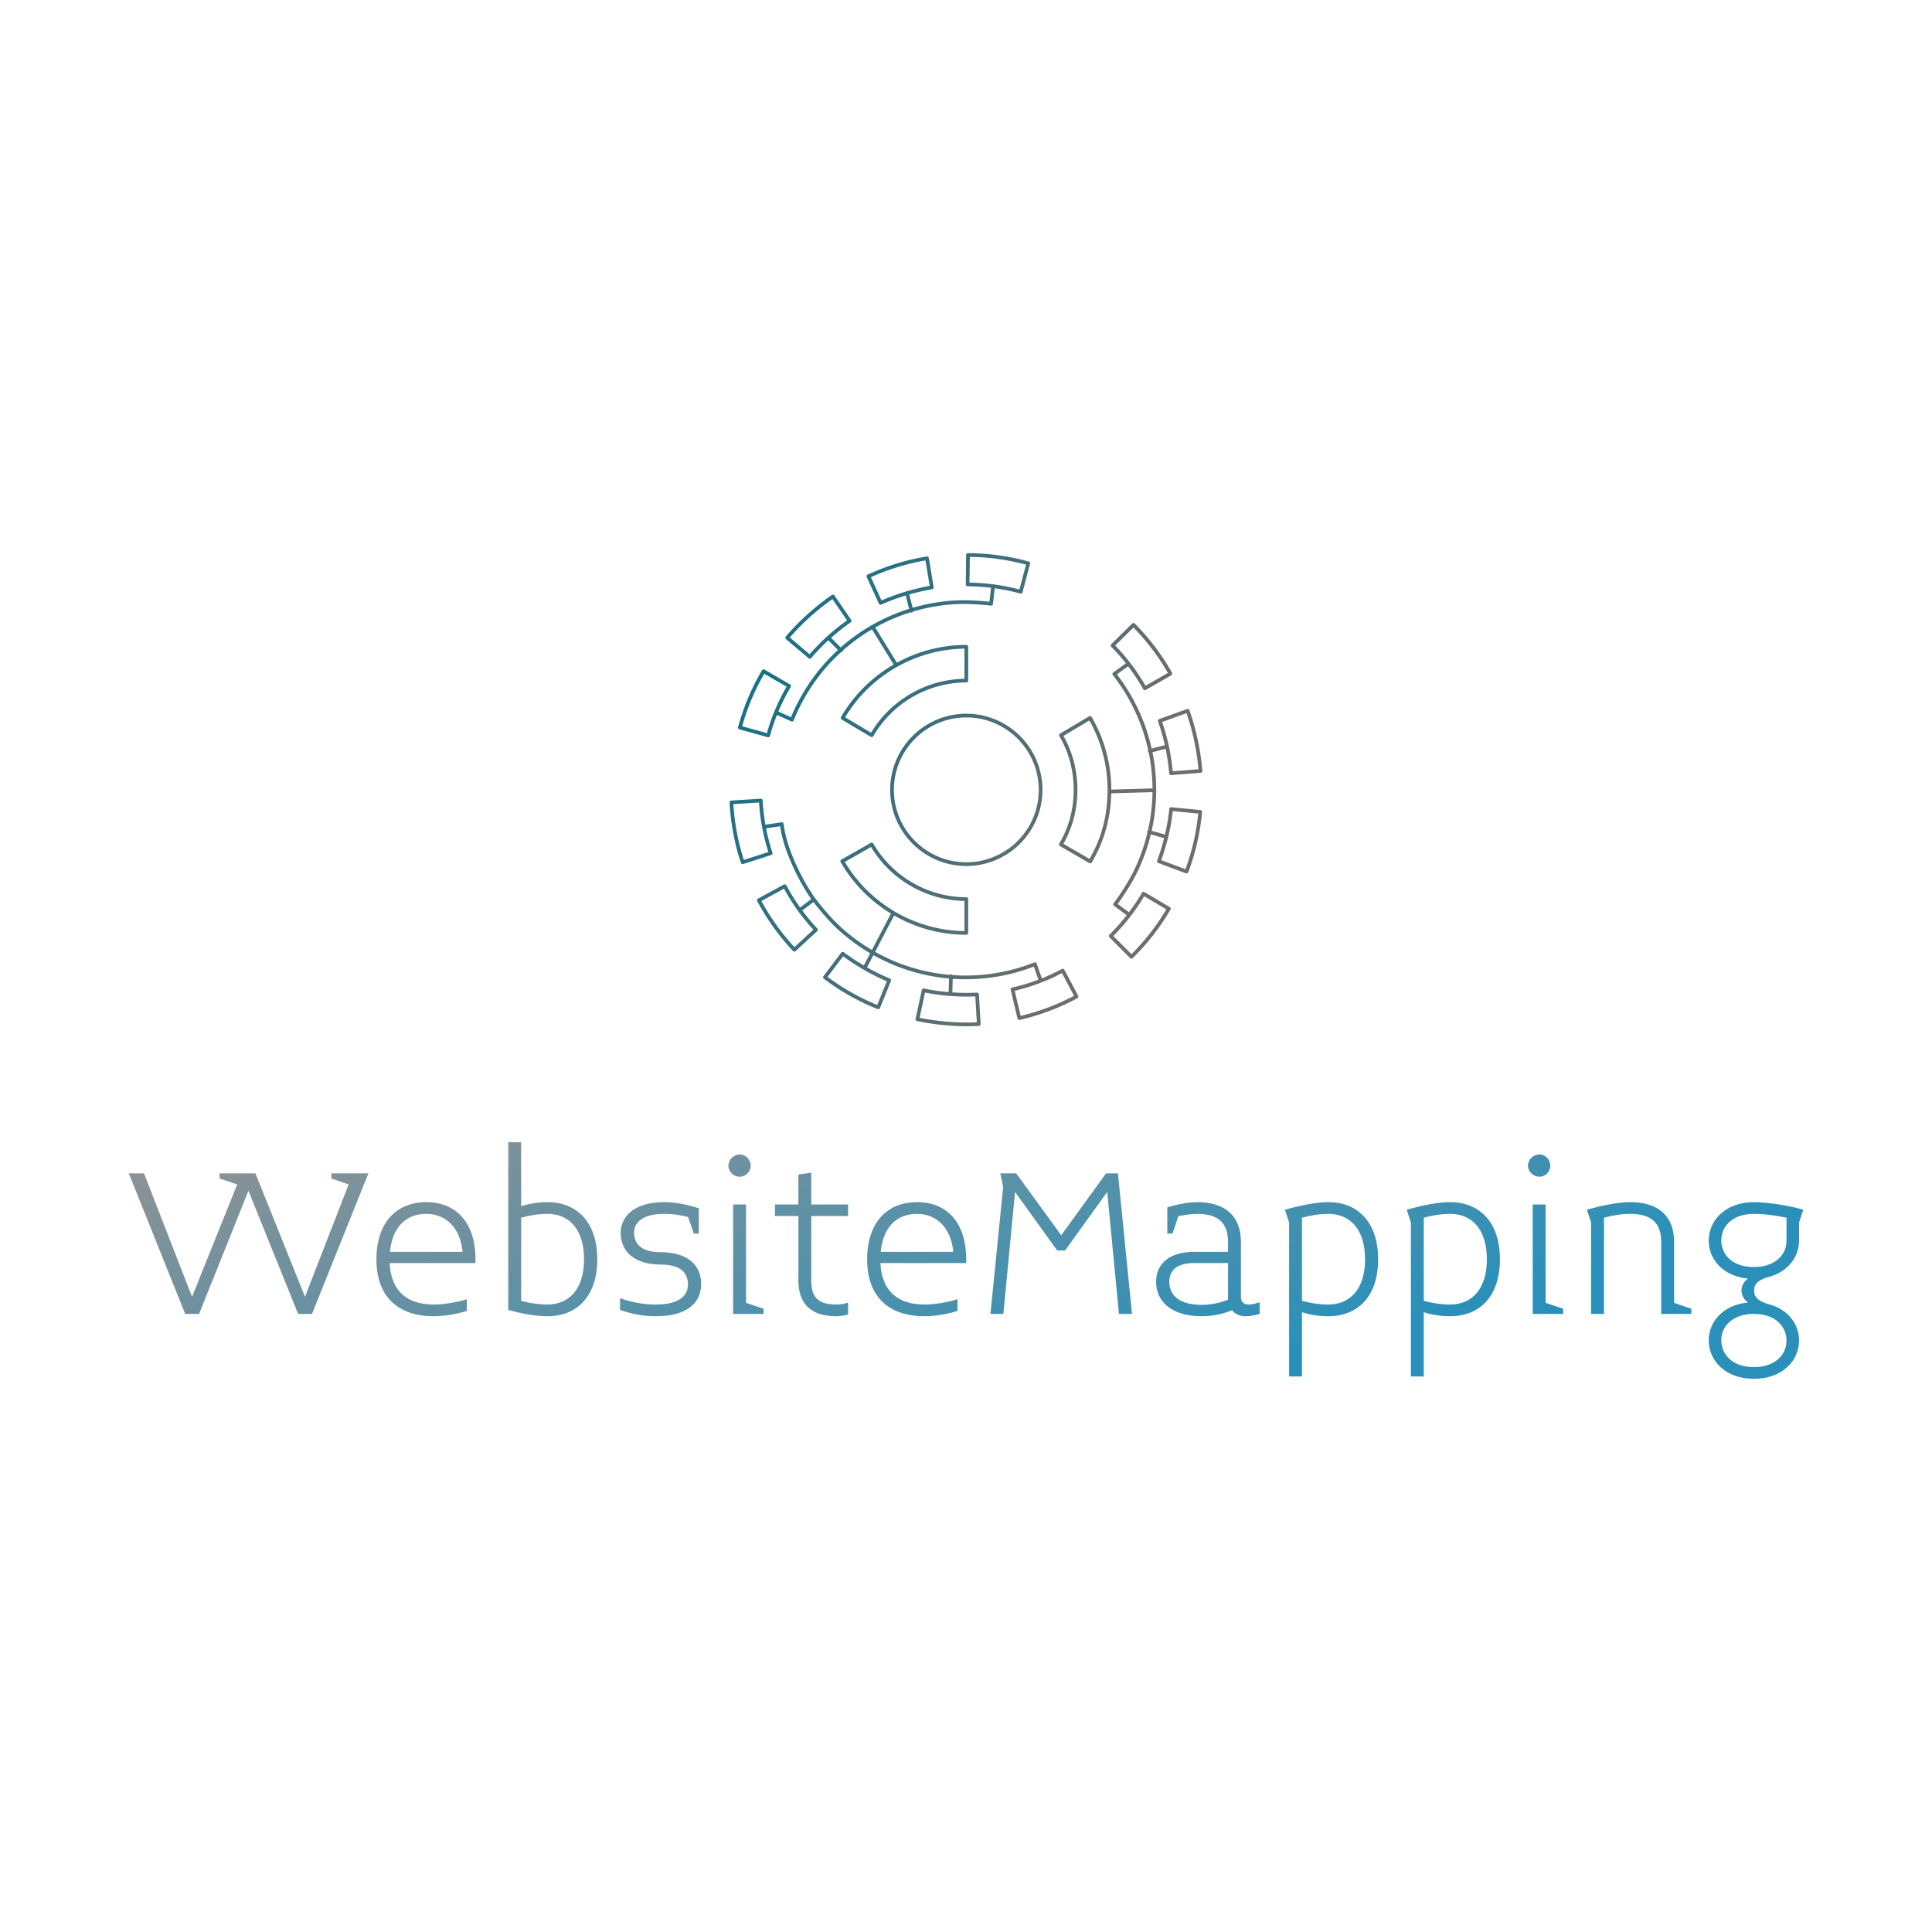 <svg data-v-fde0c5aa="" xmlns="http://www.w3.org/2000/svg" viewBox="0 0 300 300" class="iconAbove"><!----><defs data-v-fde0c5aa=""><!----></defs><rect data-v-fde0c5aa="" fill="transparent" x="0" y="0" width="300px" height="300px" class="logo-background-square"></rect><defs data-v-fde0c5aa=""><linearGradient data-v-fde0c5aa="" gradientTransform="rotate(25)" id="277b60a0-bfc6-478a-a873-e19d8838bc0a" x1="0%" y1="0%" x2="100%" y2="0%"><stop data-v-fde0c5aa="" offset="0%" stop-color="#929292" stop-opacity="1"></stop><stop data-v-fde0c5aa="" offset="100%" stop-color="#2B90B9" stop-opacity="1"></stop></linearGradient></defs><g data-v-fde0c5aa="" id="720f603f-0fb5-48f3-a8d8-7348b96f613a" fill="url(#277b60a0-bfc6-478a-a873-e19d8838bc0a)" transform="matrix(2.598,0,0,2.598,20.468,177.367)"><path d="M14.14 1.86L11.93 1.86L11.93 2.17L12.96 2.52L10.35 9.24L7.39 1.86L5.25 1.86L5.25 2.17L6.30 2.52L3.60 9.24L0.73 1.86L-0.18 1.86L3.19 10.26L4.02 10.26L6.97 2.90L9.94 10.26L10.77 10.26ZM20.54 7C20.54 4.79 19.38 3.58 17.60 3.58C15.82 3.58 14.62 4.79 14.62 7C14.62 9.28 15.96 10.40 18.06 10.40C18.65 10.40 19.49 10.26 20.02 10.08L20.02 9.38C19.49 9.56 18.65 9.70 18.06 9.70C16.51 9.70 15.50 8.96 15.41 7.22L20.54 7.22C20.54 7.15 20.54 7.07 20.54 7ZM19.77 6.55L15.43 6.55C15.57 5.07 16.39 4.28 17.60 4.28C18.73 4.28 19.63 5.07 19.77 6.55ZM27.82 7C27.82 4.79 26.61 3.58 24.84 3.58C24.35 3.58 23.73 3.67 23.27 3.82L23.27 0L22.50 0L22.50 10.02C23.17 10.22 24.12 10.40 24.84 10.40C26.61 10.40 27.82 9.20 27.82 7ZM27.03 7C27.03 8.76 26.15 9.70 24.84 9.70C24.32 9.70 23.79 9.62 23.27 9.48L23.27 4.51C23.79 4.37 24.32 4.28 24.84 4.28C26.15 4.28 27.03 5.22 27.03 7ZM34.03 8.48C34.03 7.28 33.14 6.57 31.60 6.57C30.48 6.57 30.02 6.10 30.02 5.39C30.02 4.86 30.44 4.28 31.84 4.28C32.33 4.28 32.80 4.35 33.25 4.47L33.59 5.46L33.89 5.46L33.89 3.95C33.28 3.75 32.56 3.58 31.84 3.58C29.96 3.58 29.22 4.48 29.22 5.42C29.22 6.58 30.11 7.31 31.60 7.31C32.77 7.31 33.24 7.77 33.24 8.51C33.24 9.11 32.80 9.70 31.32 9.70C30.59 9.70 29.92 9.58 29.18 9.32L29.18 10.02C29.92 10.28 30.59 10.40 31.32 10.40C33.28 10.40 34.03 9.52 34.03 8.48ZM36.99 1.40C36.99 1.04 36.69 0.73 36.33 0.73C35.97 0.73 35.66 1.04 35.66 1.40C35.66 1.76 35.97 2.06 36.33 2.06C36.69 2.06 36.99 1.76 36.99 1.40ZM37.76 10.26L37.76 9.95L36.71 9.60L36.71 3.72L35.94 3.72L35.94 10.26ZM42.81 10.29L42.81 9.59C42.62 9.66 42.31 9.70 42.11 9.70C40.99 9.70 40.61 9.24 40.61 8.26L40.61 4.41L42.81 4.41L42.81 3.72L40.61 3.72L40.61 1.82L39.84 1.93L39.84 3.72L38.44 3.72L38.44 4.41L39.84 4.41L39.84 8.26C39.84 9.63 40.57 10.40 42.11 10.40C42.31 10.40 42.62 10.36 42.81 10.29ZM49.87 7C49.87 4.79 48.71 3.58 46.93 3.58C45.15 3.58 43.95 4.79 43.95 7C43.95 9.28 45.29 10.40 47.39 10.40C47.98 10.40 48.82 10.26 49.35 10.08L49.35 9.38C48.82 9.56 47.98 9.70 47.39 9.70C45.84 9.70 44.83 8.96 44.74 7.22L49.87 7.22C49.87 7.15 49.87 7.07 49.87 7ZM49.10 6.55L44.76 6.55C44.90 5.07 45.72 4.28 46.93 4.28C48.06 4.28 48.96 5.07 49.10 6.55ZM59.78 10.26L58.94 1.86L58.23 1.86L55.55 5.56L52.86 1.86L51.91 1.86L52.08 2.66L51.32 10.26L52.09 10.26L52.79 2.97L55.31 6.47L55.78 6.47L58.30 2.97L59.00 10.26ZM67.41 10.26L67.41 9.56C67.21 9.63 66.99 9.70 66.75 9.70C66.43 9.70 66.29 9.52 66.29 9.23L66.29 5.96C66.29 4.41 65.35 3.58 63.67 3.58C63.17 3.58 62.48 3.71 61.89 3.89L61.89 5.46L62.20 5.46L62.55 4.42C62.94 4.34 63.35 4.28 63.67 4.28C64.93 4.28 65.52 4.82 65.52 5.96L65.52 6.55L63.50 6.55C61.95 6.55 61.22 7.32 61.22 8.34C61.22 9.53 62.16 10.40 63.95 10.40C64.60 10.40 65.23 10.26 65.76 10.04C65.94 10.28 66.26 10.40 66.54 10.40C66.86 10.40 67.17 10.33 67.41 10.26ZM65.52 9.41C65.06 9.59 64.53 9.72 63.95 9.72C62.65 9.72 62.01 9.18 62.01 8.34C62.01 7.67 62.44 7.22 63.50 7.22L65.52 7.22ZM74.49 7C74.49 4.79 73.29 3.58 71.51 3.58C70.80 3.58 69.83 3.78 69.12 3.98L68.92 4.03L69.17 4.80L69.17 14L69.94 14L69.94 10.16C70.41 10.32 71.02 10.40 71.51 10.40C73.29 10.40 74.49 9.20 74.49 7ZM73.71 7C73.71 8.76 72.83 9.70 71.51 9.70C70.99 9.70 70.46 9.62 69.94 9.48L69.94 4.51C70.46 4.37 70.99 4.28 71.51 4.28C72.83 4.28 73.71 5.22 73.71 7ZM81.77 7C81.77 4.79 80.57 3.58 78.79 3.58C78.08 3.58 77.11 3.78 76.40 3.98L76.20 4.03L76.45 4.80L76.45 14L77.22 14L77.22 10.16C77.69 10.32 78.30 10.40 78.79 10.40C80.57 10.40 81.77 9.20 81.77 7ZM80.99 7C80.99 8.76 80.11 9.70 78.79 9.70C78.27 9.70 77.74 9.62 77.22 9.48L77.22 4.51C77.74 4.37 78.27 4.28 78.79 4.28C80.11 4.28 80.99 5.22 80.99 7ZM84.78 1.40C84.78 1.04 84.49 0.73 84.13 0.73C83.76 0.73 83.45 1.04 83.45 1.40C83.45 1.76 83.76 2.06 84.13 2.06C84.49 2.06 84.78 1.76 84.78 1.40ZM85.55 10.26L85.55 9.95L84.50 9.60L84.50 3.72L83.73 3.72L83.73 10.26ZM93.21 10.26L93.21 9.95L92.18 9.60L92.18 5.96C92.18 4.41 91.24 3.58 89.56 3.58C88.84 3.58 87.88 3.78 87.16 3.98L86.97 4.03L87.22 4.80L87.22 10.26L87.99 10.26L87.99 4.51C88.51 4.37 89.04 4.28 89.56 4.28C90.82 4.28 91.41 4.82 91.41 5.96L91.41 10.26ZM99.90 4.03L99.71 3.98C99.04 3.79 97.78 3.58 96.95 3.58C95.24 3.58 94.25 4.68 94.25 5.88C94.25 6.99 95.10 8.01 96.60 8.15C96.38 8.29 96.21 8.57 96.21 8.86C96.21 9.16 96.38 9.44 96.60 9.58C95.10 9.72 94.25 10.74 94.25 11.84C94.25 13.05 95.24 14.14 96.95 14.14C98.66 14.14 99.65 13.05 99.65 11.84C99.65 10.89 99.01 10.00 97.87 9.69C97.20 9.51 96.96 9.24 96.96 8.86C96.96 8.48 97.20 8.22 97.87 8.04C99.01 7.73 99.65 6.83 99.65 5.88L99.65 4.80ZM98.90 5.88C98.90 6.76 98.18 7.46 96.95 7.46C95.72 7.46 95.02 6.78 95.00 5.88C95.00 4.98 95.72 4.28 96.95 4.28C97.61 4.28 98.41 4.40 98.90 4.51ZM98.90 11.84C98.90 12.74 98.18 13.44 96.95 13.44C95.72 13.44 95.02 12.75 95.00 11.84C95.00 10.96 95.72 10.26 96.95 10.26C98.18 10.26 98.88 10.95 98.90 11.84Z"></path></g><defs data-v-fde0c5aa=""><linearGradient data-v-fde0c5aa="" gradientTransform="rotate(25)" id="dc7c3305-b86c-4555-ad93-8ba610055a4e" x1="0%" y1="0%" x2="100%" y2="0%"><stop data-v-fde0c5aa="" offset="0%" stop-color="#08728C" stop-opacity="1"></stop><stop data-v-fde0c5aa="" offset="100%" stop-color="#6D6D6D" stop-opacity="1"></stop></linearGradient></defs><g data-v-fde0c5aa="" id="8f9d8cad-b0f5-4039-9c8b-dccb1896f2c0" stroke="none" fill="url(#dc7c3305-b86c-4555-ad93-8ba610055a4e)" transform="matrix(0.743,0,0,0.743,112.826,85.355)"><g><path d="M99.02 54.411l-6.084-.585a.385.385 0 0 0-.422.347 40.535 40.535 0 0 1-.9 5.363l-2.779-.788A39.405 39.405 0 0 0 89 42.331l2.752-.723c.351 1.703.604 3.433.75 5.149a.382.382 0 0 0 .415.353l6.151-.48a.389.389 0 0 0 .355-.416 50.897 50.897 0 0 0-2.698-12.673.386.386 0 0 0-.495-.235l-5.831 2.1a.386.386 0 0 0-.24.471l.03.101a42.427 42.427 0 0 1 1.4 4.874l-2.75.722a39.745 39.745 0 0 0-7.265-15.517l2.35-1.697a43.33 43.33 0 0 1 3.108 4.728l.06.092a.386.386 0 0 0 .516.125l5.341-3.068c.17-.098.204-.385.126-.566a48.335 48.335 0 0 0-7.76-10.225.388.388 0 0 0-.546-.004l-4.383 4.31a.386.386 0 0 0-.004.549 39.642 39.642 0 0 1 3.067 3.447l-2.651 1.916a.388.388 0 0 0-.078.551 38.987 38.987 0 0 1 7.388 15.639.383.383 0 0 0-.064.33.38.38 0 0 0 .185.238c.503 2.46.764 4.96.781 7.472l-8.616.245a30.289 30.289 0 0 0-4.1-15.171.388.388 0 0 0-.531-.137l-6.083 3.61a.385.385 0 0 0-.137.526c1.989 3.406 2.997 7.184 2.997 11.226 0 4.055-1.012 7.829-3.01 11.216a.388.388 0 0 0 .138.531l6.126 3.559a.385.385 0 0 0 .527-.137c2.584-4.357 3.95-9.215 4.065-14.45l8.622-.244a38.74 38.74 0 0 1-.944 7.989.384.384 0 0 0-.126.54 39.243 39.243 0 0 1-2.613 7.462c-1.005 2.143-2.666 4.846-4.443 7.23a.387.387 0 0 0 .08.543l2.66 1.96a43.275 43.275 0 0 1-3.626 4.073.387.387 0 0 0-.001.55l4.354 4.34a.393.393 0 0 0 .274.112.382.382 0 0 0 .272-.112c3.148-3.125 5.721-6.439 7.867-10.127a.385.385 0 0 0-.137-.527l-5.287-3.143a.384.384 0 0 0-.295-.042.379.379 0 0 0-.237.18 41.532 41.532 0 0 1-2.713 4.082l-2.359-1.739c1.718-2.346 3.308-4.958 4.29-7.052a40.049 40.049 0 0 0 2.637-7.485l2.77.786a46.824 46.824 0 0 1-1.446 4.69c-.074.2.028.42.227.495l5.775 2.16a.387.387 0 0 0 .498-.228c.975-2.62 2.336-6.776 2.884-12.573a.386.386 0 0 0-.347-.42zm-8-18.408l5.103-1.837a50.238 50.238 0 0 1 2.496 11.724l-5.382.42a45.127 45.127 0 0 0-.784-5.117.383.383 0 0 0-.062-.289 44.57 44.57 0 0 0-1.371-4.9zm-9.817-15.971l3.831-3.767a47.395 47.395 0 0 1 7.196 9.493l-4.677 2.686c-1.839-3.17-3.92-5.928-6.35-8.412zm-5.356 44.604l-5.457-3.17c1.939-3.422 2.922-7.212 2.922-11.273 0-4.05-.979-7.844-2.911-11.283l5.419-3.214a29.511 29.511 0 0 1 3.8 14.497c0 5.311-1.235 10.041-3.773 14.443zm8.58 11.976a.418.418 0 0 0 .096-.124 42.28 42.28 0 0 0 2.752-4.067l4.624 2.748c-2.01 3.392-4.395 6.462-7.277 9.365l-3.809-3.795a43.452 43.452 0 0 0 3.615-4.127zm11.466-9.84l-5.053-1.89a47.556 47.556 0 0 0 1.397-4.634.377.377 0 0 0 .068-.276c.438-1.821.758-3.63.94-5.34l5.316.512c-.537 5.249-1.743 9.096-2.668 11.628zM2.671 37.545l5.924 1.639a.395.395 0 0 0 .295-.036.386.386 0 0 0 .18-.236 39.855 39.855 0 0 1 1.457-4.375l2.982 1.34a.387.387 0 0 0 .518-.208 38.963 38.963 0 0 1 9.847-14.22c.113.01.231-.022.319-.109a.383.383 0 0 0 .114-.281 38.604 38.604 0 0 1 6.08-4.413l4.53 7.355a30.338 30.338 0 0 0-11.01 10.964.385.385 0 0 0 .136.527l6.078 3.613c.095.058.209.067.307.038a.387.387 0 0 0 .237-.18C34.67 32.047 42.118 27.752 50.1 27.752a.387.387 0 0 0 .385-.427v-7.036a.387.387 0 0 0-.387-.387c-5.14 0-10.12 1.323-14.507 3.72l-4.532-7.361a38.713 38.713 0 0 1 7.39-3.176.388.388 0 0 0 .525-.159 39.19 39.19 0 0 1 7.77-1.47c3.36-.29 7.056.066 8.489.23a.384.384 0 0 0 .429-.34l.37-3.282c1.79.252 3.573.62 5.34 1.102a.386.386 0 0 0 .473-.274l1.582-5.941a.387.387 0 0 0-.272-.473C58.873 1.311 54.716.74 50.449.731c-.223-.012-.384.17-.387.382l-.078 6.149a.385.385 0 0 0 .385.392c1.629.006 3.264.11 4.896.31l-.328 2.912c-1.662-.178-5.099-.463-8.26-.19a40.078 40.078 0 0 0-7.797 1.46l-.7-2.792a47.214 47.214 0 0 1 4.778-1.094.388.388 0 0 0 .315-.445L42.26 1.736a.384.384 0 0 0-.447-.318c-2.768.47-7.06 1.375-12.332 3.788a.387.387 0 0 0-.19.513l2.538 5.56c.088.195.32.28.511.192a41.113 41.113 0 0 1 5.097-1.9l.703 2.8a39.389 39.389 0 0 0-14.297 8.066l-2.002-2.02a44.075 44.075 0 0 1 4.087-3.227.386.386 0 0 0 .097-.536l-3.49-5.085a.387.387 0 0 0-.54-.099 50.975 50.975 0 0 0-9.626 8.674.386.386 0 0 0 .044.547l4.73 3.998c.154.129.38.12.523-.023l.08-.08a42.452 42.452 0 0 1 3.521-3.65l2.002 2.02a39.716 39.716 0 0 0-9.806 14.052l-2.642-1.187a43.444 43.444 0 0 1 2.536-5.055l.05-.098a.386.386 0 0 0-.15-.51l-5.324-3.09a.385.385 0 0 0-.484.077 1.02 1.02 0 0 0-.072.093 48.342 48.342 0 0 0-4.974 11.833.387.387 0 0 0 .27.474zm47.04-16.867v6.303c-7.983.135-15.402 4.416-19.521 11.265l-5.42-3.222c5.254-8.75 14.75-14.21 24.941-14.346zm1.05-13.793l.069-5.378c3.942.04 7.794.57 11.75 1.618L61.2 8.32a43.94 43.94 0 0 0-5.396-1.067.367.367 0 0 0-.122-.016 42.223 42.223 0 0 0-4.92-.352zM37.748 8.673a.32.32 0 0 0-.136.01.36.36 0 0 0-.148.074 42.491 42.491 0 0 0-5.092 1.852l-2.217-4.858A47.27 47.27 0 0 1 41.56 2.246l.886 5.319c-1.579.29-3.162.663-4.699 1.108zM21.13 18.014a.39.39 0 0 0-.222.2 44.47 44.47 0 0 0-3.559 3.638l-4.14-3.5a50.25 50.25 0 0 1 8.907-8.024l3.054 4.448a45.02 45.02 0 0 0-4.04 3.238zM7.87 25.927l4.667 2.708c-1.825 3.171-3.172 6.35-4.111 9.7l-5.176-1.43a47.396 47.396 0 0 1 4.62-10.978zM70.585 87.784a.388.388 0 0 0-.525-.16 39.823 39.823 0 0 1-4.173 1.96l-1.082-3.087a.39.39 0 0 0-.507-.232A38.967 38.967 0 0 1 47.202 88.9a.388.388 0 0 0-.298-.156.413.413 0 0 0-.281.11 38.643 38.643 0 0 1-15.585-4.812l3.972-7.6a30.278 30.278 0 0 0 15.09 4.043.387.387 0 0 0 .387-.387v-7.077a.387.387 0 0 0-.387-.387c-7.989 0-15.436-4.3-19.438-11.223a.387.387 0 0 0-.528-.14l-6.155 3.502a.384.384 0 0 0-.143.529A30.344 30.344 0 0 0 34.344 76.05l-3.977 7.609a39.337 39.337 0 0 1-6.155-4.478c-1.761-1.565-3.87-3.913-5.65-6.286l-.023-.034c-.027-.034-2.696-3.53-4.986-9.364-1.417-3.615-1.63-6.143-1.631-6.17a.386.386 0 0 0-.443-.35l-3.363.501a43.326 43.326 0 0 1-.584-5.07.388.388 0 0 0-.129-.267.405.405 0 0 0-.281-.097l-6.142.383a.386.386 0 0 0-.361.408c.252 4.429 1.03 8.553 2.373 12.605.066.2.28.31.484.246l5.857-1.875a.384.384 0 0 0 .25-.489 41.63 41.63 0 0 1-1.325-5.083l2.939-.439c.115.875.495 3.068 1.635 5.98 1.965 5.003 4.153 8.25 4.862 9.239l-2.33 1.761a43.141 43.141 0 0 1-2.873-4.635.393.393 0 0 0-.23-.187.393.393 0 0 0-.296.03l-5.404 2.94a.387.387 0 0 0-.155.524c2.101 3.907 4.547 7.315 7.476 10.42a.386.386 0 0 0 .544.019l4.515-4.171a.386.386 0 0 0 .019-.55 41.662 41.662 0 0 1-3.141-3.764l2.336-1.767c1.763 2.316 3.816 4.585 5.544 6.12a40.082 40.082 0 0 0 6.31 4.586l-1.336 2.554a47.04 47.04 0 0 1-4.172-2.77.387.387 0 0 0-.54.077l-3.713 4.92a.38.38 0 0 0-.073.287.378.378 0 0 0 .15.255 48.01 48.01 0 0 0 11.232 6.34.387.387 0 0 0 .502-.213l2.29-5.666a.388.388 0 0 0-.212-.504 40.72 40.72 0 0 1-4.794-2.338l1.336-2.557a39.399 39.399 0 0 0 15.81 4.892l-.088 2.843a44.388 44.388 0 0 1-5.15-.744.388.388 0 0 0-.456.296l-1.292 6.032a.392.392 0 0 0 .3.46 51.365 51.365 0 0 0 10.426 1.082c.838 0 1.671-.022 2.493-.064a.389.389 0 0 0 .366-.408l-.355-6.186a.387.387 0 0 0-.377-.365l-.115-.001a42.513 42.513 0 0 1-5.068-.043l.089-2.842a39.764 39.764 0 0 0 16.945-2.551l.959 2.734a44.302 44.302 0 0 1-5.51 1.659.387.387 0 0 0-.282.464L60.8 97.98c.042.182.214.318.397.297.023-.002.081-.007.104-.012a48.224 48.224 0 0 0 12.014-4.534.386.386 0 0 0 .16-.522l-2.89-5.425zM24.702 65.252l5.485-3.121c4.117 6.856 11.538 11.14 19.526 11.274v6.305c-10.245-.135-19.767-5.639-25.01-14.458zm-15.974-2.06l-5.12 1.64c-1.212-3.753-1.932-7.575-2.195-11.659l5.37-.334a43.23 43.23 0 0 0 1.945 10.354zm9.403 16.221l-3.947 3.648c-2.683-2.889-4.95-6.05-6.914-9.64l4.725-2.568a43.997 43.997 0 0 0 2.93 4.64.452.452 0 0 0 .087.12 42.351 42.351 0 0 0 3.119 3.8zm15.359 10.78l-2.003 4.952A47.145 47.145 0 0 1 21.1 89.28l3.247-4.304c2.892 2.116 6.112 3.953 9.143 5.218zm18.494 3.164l.309 5.415c-3.901.175-8.02-.151-11.952-.943l1.13-5.276c1.686.33 3.407.567 5.132.703a.393.393 0 0 0 .289.022c1.707.124 3.415.152 5.092.079zm9.479 4.074l-1.248-5.249c3.562-.857 6.797-2.069 9.87-3.693l2.523 4.742a47.33 47.33 0 0 1-11.145 4.2zM50.1 34.282c-8.774 0-15.913 7.138-15.913 15.91 0 8.774 7.139 15.912 15.913 15.912 8.774 0 15.912-7.138 15.912-15.911s-7.138-15.91-15.912-15.91zm0 31.049c-8.348 0-15.14-6.79-15.14-15.138 0-8.347 6.792-15.137 15.14-15.137 8.347 0 15.14 6.79 15.14 15.137 0 8.347-6.793 15.138-15.14 15.138z"></path></g></g><!----></svg>